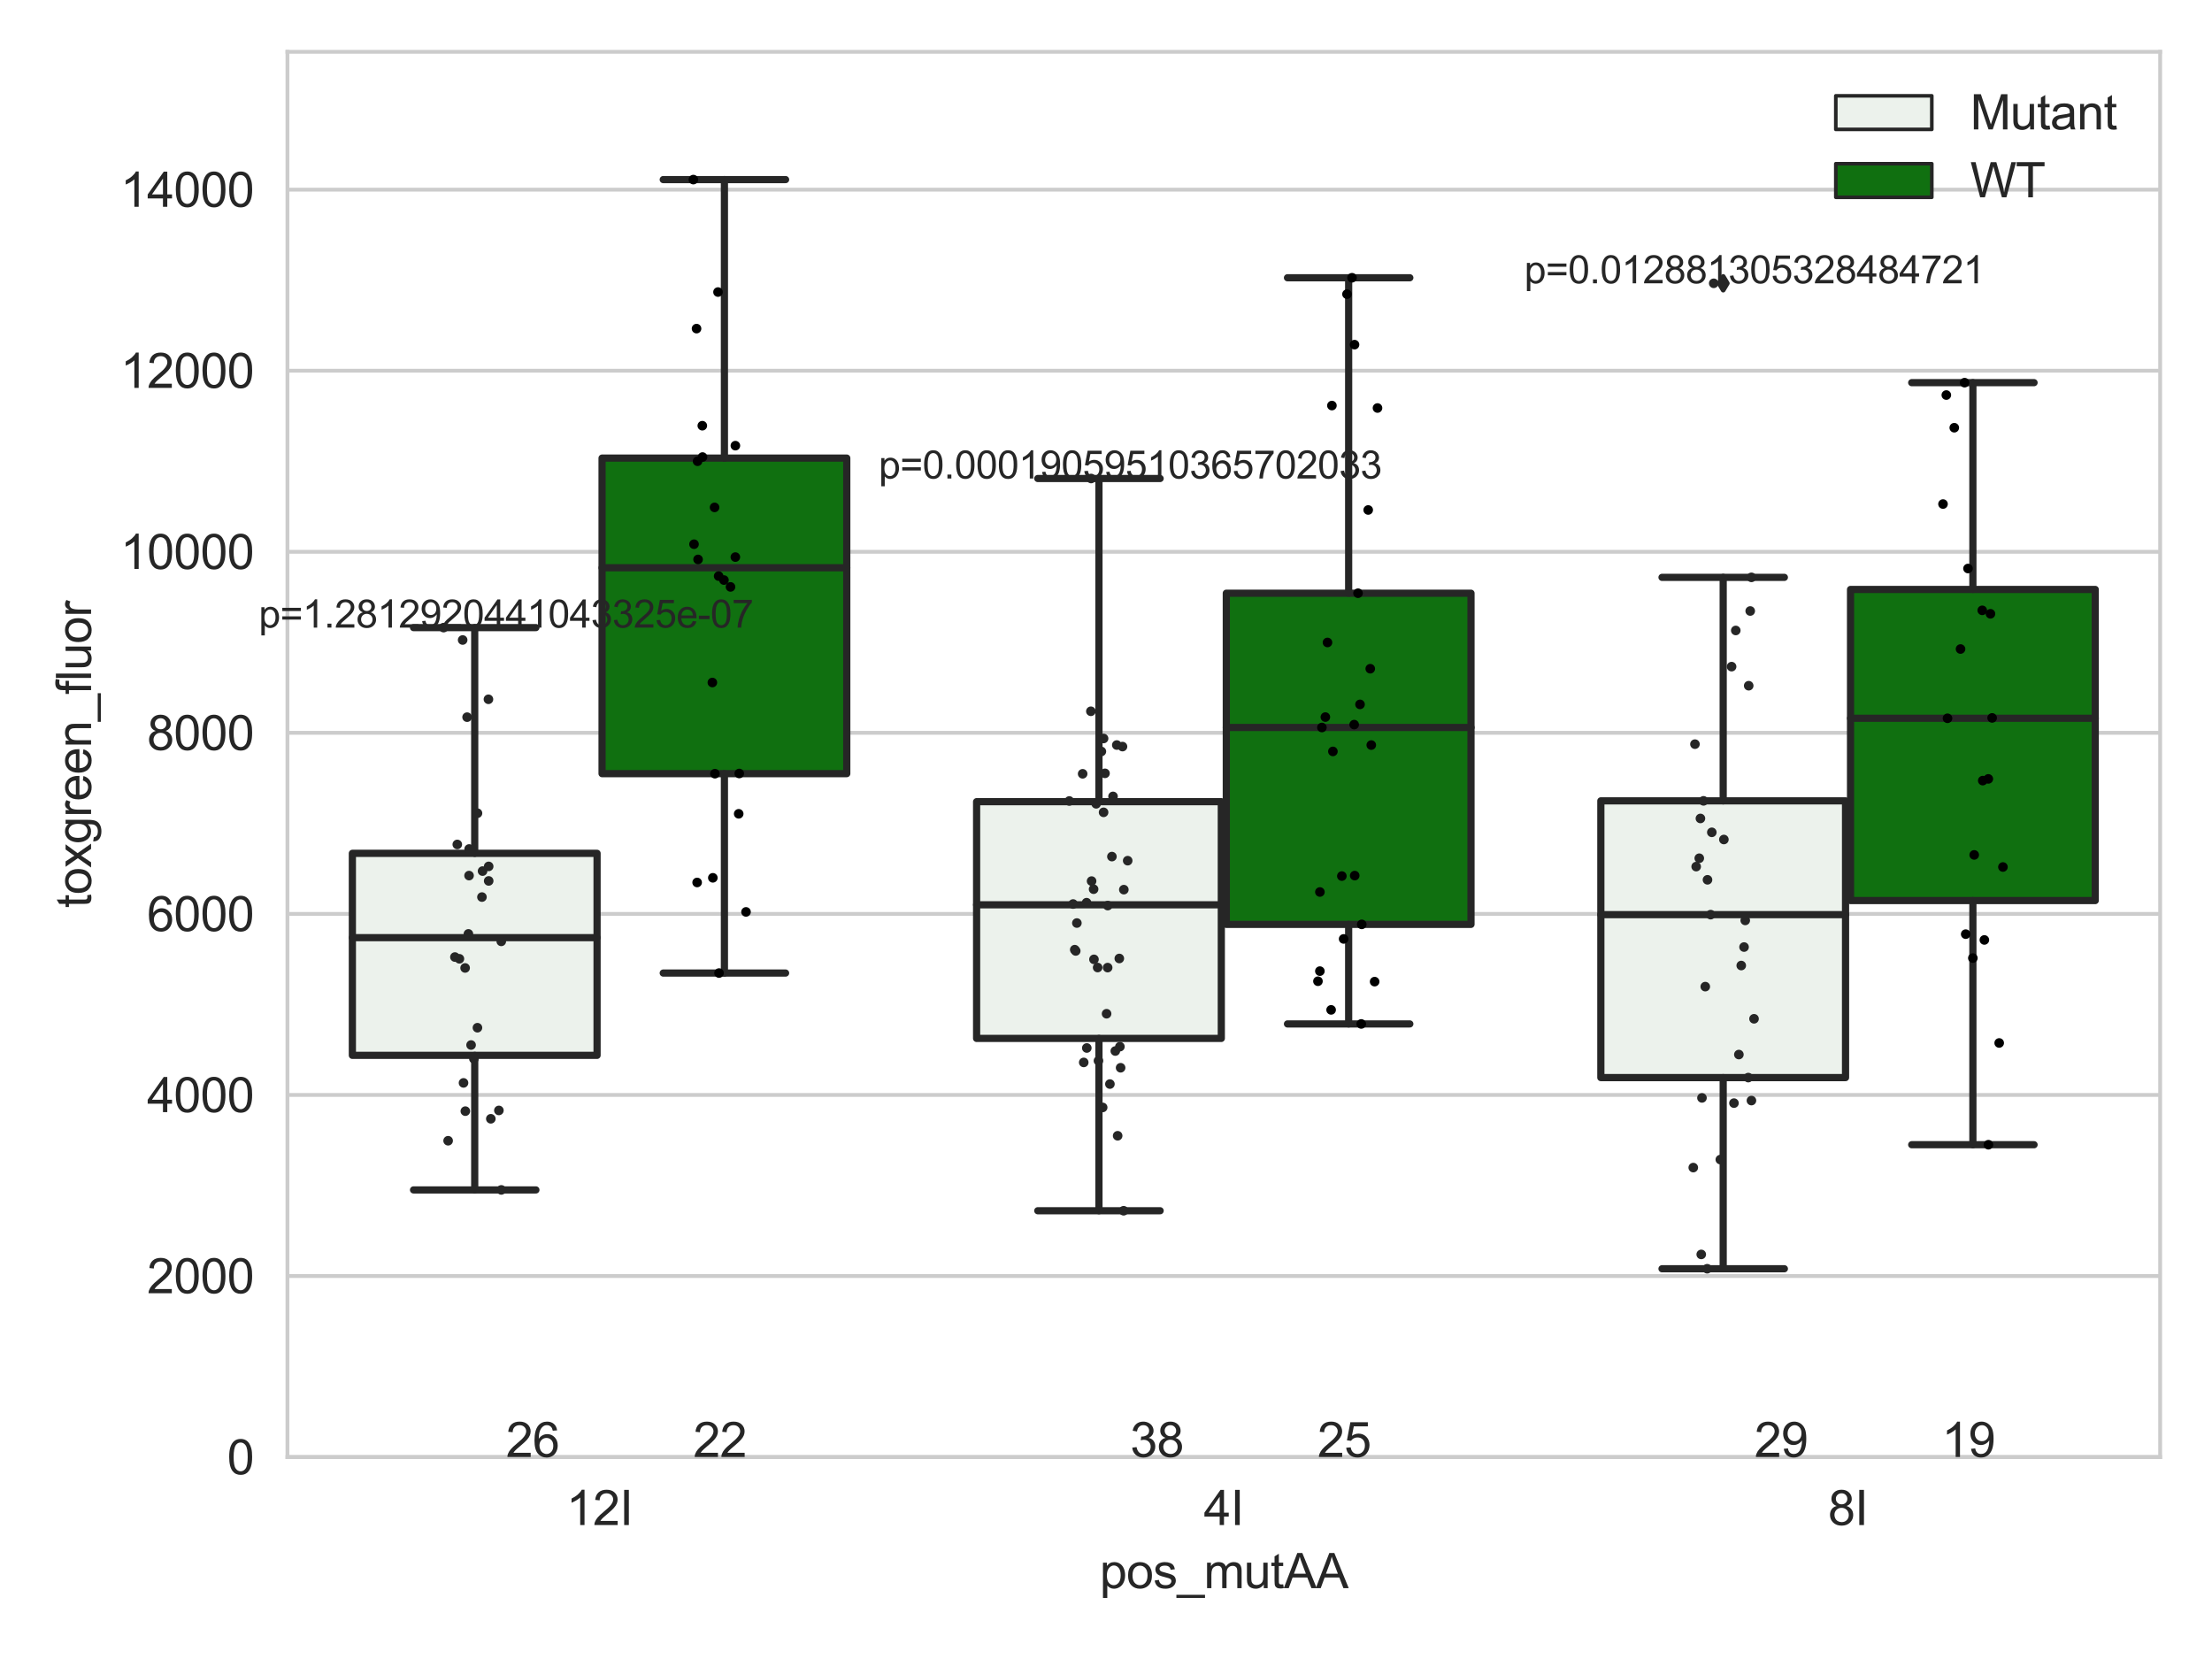 <?xml version="1.0" encoding="utf-8" standalone="no"?>
<!DOCTYPE svg PUBLIC "-//W3C//DTD SVG 1.1//EN"
  "http://www.w3.org/Graphics/SVG/1.1/DTD/svg11.dtd">
<svg xmlns:xlink="http://www.w3.org/1999/xlink" width="460.8pt" height="345.6pt" viewBox="0 0 460.8 345.6" xmlns="http://www.w3.org/2000/svg" version="1.1">
 <defs>
  <style type="text/css">*{stroke-linejoin: round; stroke-linecap: butt}</style>
 </defs>
 <g id="figure_1">
  <g id="patch_1">
   <path d="M 0 345.6 
L 460.8 345.6 
L 460.8 0 
L 0 0 
z
" style="fill: #ffffff"/>
  </g>
  <g id="axes_1">
   <g id="patch_2">
    <path d="M 59.881 303.539 
L 450 303.539 
L 450 10.8 
L 59.881 10.8 
z
" style="fill: #ffffff"/>
   </g>
   <g id="matplotlib.axis_1">
    <g id="xtick_1">
     <g id="text_1">
      <!-- 12I -->
      <g style="fill: #262626" transform="translate(117.951 317.697)scale(0.1 -0.1)">
       <defs>
        <path id="ArialMT-31" d="M 2384 0 
L 1822 0 
L 1822 3584 
Q 1619 3391 1289 3197 
Q 959 3003 697 2906 
L 697 3450 
Q 1169 3672 1522 3987 
Q 1875 4303 2022 4600 
L 2384 4600 
L 2384 0 
z
" transform="scale(0.016)"/>
        <path id="ArialMT-32" d="M 3222 541 
L 3222 0 
L 194 0 
Q 188 203 259 391 
Q 375 700 629 1000 
Q 884 1300 1366 1694 
Q 2113 2306 2375 2664 
Q 2638 3022 2638 3341 
Q 2638 3675 2398 3904 
Q 2159 4134 1775 4134 
Q 1369 4134 1125 3890 
Q 881 3647 878 3216 
L 300 3275 
Q 359 3922 746 4261 
Q 1134 4600 1788 4600 
Q 2447 4600 2831 4234 
Q 3216 3869 3216 3328 
Q 3216 3053 3103 2787 
Q 2991 2522 2730 2228 
Q 2469 1934 1863 1422 
Q 1356 997 1212 845 
Q 1069 694 975 541 
L 3222 541 
z
" transform="scale(0.016)"/>
        <path id="ArialMT-49" d="M 597 0 
L 597 4581 
L 1203 4581 
L 1203 0 
L 597 0 
z
" transform="scale(0.016)"/>
       </defs>
       <use xlink:href="#ArialMT-31"/>
       <use xlink:href="#ArialMT-32" x="55.615"/>
       <use xlink:href="#ArialMT-49" x="111.23"/>
      </g>
     </g>
    </g>
    <g id="xtick_2">
     <g id="text_2">
      <!-- 4I -->
      <g style="fill: #262626" transform="translate(250.771 317.697)scale(0.1 -0.1)">
       <defs>
        <path id="ArialMT-34" d="M 2069 0 
L 2069 1097 
L 81 1097 
L 81 1613 
L 2172 4581 
L 2631 4581 
L 2631 1613 
L 3250 1613 
L 3250 1097 
L 2631 1097 
L 2631 0 
L 2069 0 
z
M 2069 1613 
L 2069 3678 
L 634 1613 
L 2069 1613 
z
" transform="scale(0.016)"/>
       </defs>
       <use xlink:href="#ArialMT-34"/>
       <use xlink:href="#ArialMT-49" x="55.615"/>
      </g>
     </g>
    </g>
    <g id="xtick_3">
     <g id="text_3">
      <!-- 8I -->
      <g style="fill: #262626" transform="translate(380.811 317.697)scale(0.1 -0.1)">
       <defs>
        <path id="ArialMT-38" d="M 1131 2484 
Q 781 2613 612 2850 
Q 444 3088 444 3419 
Q 444 3919 803 4259 
Q 1163 4600 1759 4600 
Q 2359 4600 2725 4251 
Q 3091 3903 3091 3403 
Q 3091 3084 2923 2848 
Q 2756 2613 2416 2484 
Q 2838 2347 3058 2040 
Q 3278 1734 3278 1309 
Q 3278 722 2862 322 
Q 2447 -78 1769 -78 
Q 1091 -78 675 323 
Q 259 725 259 1325 
Q 259 1772 486 2073 
Q 713 2375 1131 2484 
z
M 1019 3438 
Q 1019 3113 1228 2906 
Q 1438 2700 1772 2700 
Q 2097 2700 2305 2904 
Q 2513 3109 2513 3406 
Q 2513 3716 2298 3927 
Q 2084 4138 1766 4138 
Q 1444 4138 1231 3931 
Q 1019 3725 1019 3438 
z
M 838 1322 
Q 838 1081 952 856 
Q 1066 631 1291 507 
Q 1516 384 1775 384 
Q 2178 384 2440 643 
Q 2703 903 2703 1303 
Q 2703 1709 2433 1975 
Q 2163 2241 1756 2241 
Q 1359 2241 1098 1978 
Q 838 1716 838 1322 
z
" transform="scale(0.016)"/>
       </defs>
       <use xlink:href="#ArialMT-38"/>
       <use xlink:href="#ArialMT-49" x="55.615"/>
      </g>
     </g>
    </g>
    <g id="text_4">
     <!-- pos_mutAA -->
     <g style="fill: #262626" transform="translate(229.095 330.842)scale(0.1 -0.1)">
      <defs>
       <path id="ArialMT-70" d="M 422 -1272 
L 422 3319 
L 934 3319 
L 934 2888 
Q 1116 3141 1344 3267 
Q 1572 3394 1897 3394 
Q 2322 3394 2647 3175 
Q 2972 2956 3137 2557 
Q 3303 2159 3303 1684 
Q 3303 1175 3120 767 
Q 2938 359 2589 142 
Q 2241 -75 1856 -75 
Q 1575 -75 1351 44 
Q 1128 163 984 344 
L 984 -1272 
L 422 -1272 
z
M 931 1641 
Q 931 1000 1190 694 
Q 1450 388 1819 388 
Q 2194 388 2461 705 
Q 2728 1022 2728 1688 
Q 2728 2322 2467 2637 
Q 2206 2953 1844 2953 
Q 1484 2953 1207 2617 
Q 931 2281 931 1641 
z
" transform="scale(0.016)"/>
       <path id="ArialMT-6f" d="M 213 1659 
Q 213 2581 725 3025 
Q 1153 3394 1769 3394 
Q 2453 3394 2887 2945 
Q 3322 2497 3322 1706 
Q 3322 1066 3130 698 
Q 2938 331 2570 128 
Q 2203 -75 1769 -75 
Q 1072 -75 642 372 
Q 213 819 213 1659 
z
M 791 1659 
Q 791 1022 1069 705 
Q 1347 388 1769 388 
Q 2188 388 2466 706 
Q 2744 1025 2744 1678 
Q 2744 2294 2464 2611 
Q 2184 2928 1769 2928 
Q 1347 2928 1069 2612 
Q 791 2297 791 1659 
z
" transform="scale(0.016)"/>
       <path id="ArialMT-73" d="M 197 991 
L 753 1078 
Q 800 744 1014 566 
Q 1228 388 1613 388 
Q 2000 388 2187 545 
Q 2375 703 2375 916 
Q 2375 1106 2209 1216 
Q 2094 1291 1634 1406 
Q 1016 1563 777 1677 
Q 538 1791 414 1992 
Q 291 2194 291 2438 
Q 291 2659 392 2848 
Q 494 3038 669 3163 
Q 800 3259 1026 3326 
Q 1253 3394 1513 3394 
Q 1903 3394 2198 3281 
Q 2494 3169 2634 2976 
Q 2775 2784 2828 2463 
L 2278 2388 
Q 2241 2644 2061 2787 
Q 1881 2931 1553 2931 
Q 1166 2931 1000 2803 
Q 834 2675 834 2503 
Q 834 2394 903 2306 
Q 972 2216 1119 2156 
Q 1203 2125 1616 2013 
Q 2213 1853 2448 1751 
Q 2684 1650 2818 1456 
Q 2953 1263 2953 975 
Q 2953 694 2789 445 
Q 2625 197 2315 61 
Q 2006 -75 1616 -75 
Q 969 -75 630 194 
Q 291 463 197 991 
z
" transform="scale(0.016)"/>
       <path id="ArialMT-5f" d="M -97 -1272 
L -97 -866 
L 3631 -866 
L 3631 -1272 
L -97 -1272 
z
" transform="scale(0.016)"/>
       <path id="ArialMT-6d" d="M 422 0 
L 422 3319 
L 925 3319 
L 925 2853 
Q 1081 3097 1340 3245 
Q 1600 3394 1931 3394 
Q 2300 3394 2536 3241 
Q 2772 3088 2869 2813 
Q 3263 3394 3894 3394 
Q 4388 3394 4653 3120 
Q 4919 2847 4919 2278 
L 4919 0 
L 4359 0 
L 4359 2091 
Q 4359 2428 4304 2576 
Q 4250 2725 4106 2815 
Q 3963 2906 3769 2906 
Q 3419 2906 3187 2673 
Q 2956 2441 2956 1928 
L 2956 0 
L 2394 0 
L 2394 2156 
Q 2394 2531 2256 2718 
Q 2119 2906 1806 2906 
Q 1569 2906 1367 2781 
Q 1166 2656 1075 2415 
Q 984 2175 984 1722 
L 984 0 
L 422 0 
z
" transform="scale(0.016)"/>
       <path id="ArialMT-75" d="M 2597 0 
L 2597 488 
Q 2209 -75 1544 -75 
Q 1250 -75 995 37 
Q 741 150 617 320 
Q 494 491 444 738 
Q 409 903 409 1263 
L 409 3319 
L 972 3319 
L 972 1478 
Q 972 1038 1006 884 
Q 1059 663 1231 536 
Q 1403 409 1656 409 
Q 1909 409 2131 539 
Q 2353 669 2445 892 
Q 2538 1116 2538 1541 
L 2538 3319 
L 3100 3319 
L 3100 0 
L 2597 0 
z
" transform="scale(0.016)"/>
       <path id="ArialMT-74" d="M 1650 503 
L 1731 6 
Q 1494 -44 1306 -44 
Q 1000 -44 831 53 
Q 663 150 594 308 
Q 525 466 525 972 
L 525 2881 
L 113 2881 
L 113 3319 
L 525 3319 
L 525 4141 
L 1084 4478 
L 1084 3319 
L 1650 3319 
L 1650 2881 
L 1084 2881 
L 1084 941 
Q 1084 700 1114 631 
Q 1144 563 1211 522 
Q 1278 481 1403 481 
Q 1497 481 1650 503 
z
" transform="scale(0.016)"/>
       <path id="ArialMT-41" d="M -9 0 
L 1750 4581 
L 2403 4581 
L 4278 0 
L 3588 0 
L 3053 1388 
L 1138 1388 
L 634 0 
L -9 0 
z
M 1313 1881 
L 2866 1881 
L 2388 3150 
Q 2169 3728 2063 4100 
Q 1975 3659 1816 3225 
L 1313 1881 
z
" transform="scale(0.016)"/>
      </defs>
      <use xlink:href="#ArialMT-70"/>
      <use xlink:href="#ArialMT-6f" x="55.615"/>
      <use xlink:href="#ArialMT-73" x="111.23"/>
      <use xlink:href="#ArialMT-5f" x="161.23"/>
      <use xlink:href="#ArialMT-6d" x="216.846"/>
      <use xlink:href="#ArialMT-75" x="300.146"/>
      <use xlink:href="#ArialMT-74" x="355.762"/>
      <use xlink:href="#ArialMT-41" x="383.545"/>
      <use xlink:href="#ArialMT-41" x="450.244"/>
     </g>
    </g>
   </g>
   <g id="matplotlib.axis_2">
    <g id="ytick_1">
     <g id="line2d_1">
      <path d="M 59.881 303.539 
L 450 303.539 
" clip-path="url(#p88ddb965b8)" style="fill: none; stroke: #cccccc; stroke-width: 0.8; stroke-linecap: round"/>
     </g>
     <g id="text_5">
      <!-- 0 -->
      <g style="fill: #262626" transform="translate(47.32 307.118)scale(0.1 -0.1)">
       <defs>
        <path id="ArialMT-30" d="M 266 2259 
Q 266 3072 433 3567 
Q 600 4063 929 4331 
Q 1259 4600 1759 4600 
Q 2128 4600 2406 4451 
Q 2684 4303 2865 4023 
Q 3047 3744 3150 3342 
Q 3253 2941 3253 2259 
Q 3253 1453 3087 958 
Q 2922 463 2592 192 
Q 2263 -78 1759 -78 
Q 1097 -78 719 397 
Q 266 969 266 2259 
z
M 844 2259 
Q 844 1131 1108 757 
Q 1372 384 1759 384 
Q 2147 384 2411 759 
Q 2675 1134 2675 2259 
Q 2675 3391 2411 3762 
Q 2147 4134 1753 4134 
Q 1366 4134 1134 3806 
Q 844 3388 844 2259 
z
" transform="scale(0.016)"/>
       </defs>
       <use xlink:href="#ArialMT-30"/>
      </g>
     </g>
    </g>
    <g id="ytick_2">
     <g id="line2d_2">
      <path d="M 59.881 265.82 
L 450 265.82 
" clip-path="url(#p88ddb965b8)" style="fill: none; stroke: #cccccc; stroke-width: 0.8; stroke-linecap: round"/>
     </g>
     <g id="text_6">
      <!-- 2000 -->
      <g style="fill: #262626" transform="translate(30.637 269.399)scale(0.1 -0.1)">
       <use xlink:href="#ArialMT-32"/>
       <use xlink:href="#ArialMT-30" x="55.615"/>
       <use xlink:href="#ArialMT-30" x="111.23"/>
       <use xlink:href="#ArialMT-30" x="166.846"/>
      </g>
     </g>
    </g>
    <g id="ytick_3">
     <g id="line2d_3">
      <path d="M 59.881 228.101 
L 450 228.101 
" clip-path="url(#p88ddb965b8)" style="fill: none; stroke: #cccccc; stroke-width: 0.8; stroke-linecap: round"/>
     </g>
     <g id="text_7">
      <!-- 4000 -->
      <g style="fill: #262626" transform="translate(30.637 231.68)scale(0.1 -0.1)">
       <use xlink:href="#ArialMT-34"/>
       <use xlink:href="#ArialMT-30" x="55.615"/>
       <use xlink:href="#ArialMT-30" x="111.23"/>
       <use xlink:href="#ArialMT-30" x="166.846"/>
      </g>
     </g>
    </g>
    <g id="ytick_4">
     <g id="line2d_4">
      <path d="M 59.881 190.382 
L 450 190.382 
" clip-path="url(#p88ddb965b8)" style="fill: none; stroke: #cccccc; stroke-width: 0.8; stroke-linecap: round"/>
     </g>
     <g id="text_8">
      <!-- 6000 -->
      <g style="fill: #262626" transform="translate(30.637 193.961)scale(0.1 -0.1)">
       <defs>
        <path id="ArialMT-36" d="M 3184 3459 
L 2625 3416 
Q 2550 3747 2413 3897 
Q 2184 4138 1850 4138 
Q 1581 4138 1378 3988 
Q 1113 3794 959 3422 
Q 806 3050 800 2363 
Q 1003 2672 1297 2822 
Q 1591 2972 1913 2972 
Q 2475 2972 2870 2558 
Q 3266 2144 3266 1488 
Q 3266 1056 3080 686 
Q 2894 316 2569 119 
Q 2244 -78 1831 -78 
Q 1128 -78 684 439 
Q 241 956 241 2144 
Q 241 3472 731 4075 
Q 1159 4600 1884 4600 
Q 2425 4600 2770 4297 
Q 3116 3994 3184 3459 
z
M 888 1484 
Q 888 1194 1011 928 
Q 1134 663 1356 523 
Q 1578 384 1822 384 
Q 2178 384 2434 671 
Q 2691 959 2691 1453 
Q 2691 1928 2437 2201 
Q 2184 2475 1800 2475 
Q 1419 2475 1153 2201 
Q 888 1928 888 1484 
z
" transform="scale(0.016)"/>
       </defs>
       <use xlink:href="#ArialMT-36"/>
       <use xlink:href="#ArialMT-30" x="55.615"/>
       <use xlink:href="#ArialMT-30" x="111.23"/>
       <use xlink:href="#ArialMT-30" x="166.846"/>
      </g>
     </g>
    </g>
    <g id="ytick_5">
     <g id="line2d_5">
      <path d="M 59.881 152.663 
L 450 152.663 
" clip-path="url(#p88ddb965b8)" style="fill: none; stroke: #cccccc; stroke-width: 0.8; stroke-linecap: round"/>
     </g>
     <g id="text_9">
      <!-- 8000 -->
      <g style="fill: #262626" transform="translate(30.637 156.242)scale(0.1 -0.1)">
       <use xlink:href="#ArialMT-38"/>
       <use xlink:href="#ArialMT-30" x="55.615"/>
       <use xlink:href="#ArialMT-30" x="111.23"/>
       <use xlink:href="#ArialMT-30" x="166.846"/>
      </g>
     </g>
    </g>
    <g id="ytick_6">
     <g id="line2d_6">
      <path d="M 59.881 114.944 
L 450 114.944 
" clip-path="url(#p88ddb965b8)" style="fill: none; stroke: #cccccc; stroke-width: 0.8; stroke-linecap: round"/>
     </g>
     <g id="text_10">
      <!-- 10000 -->
      <g style="fill: #262626" transform="translate(25.077 118.523)scale(0.1 -0.1)">
       <use xlink:href="#ArialMT-31"/>
       <use xlink:href="#ArialMT-30" x="55.615"/>
       <use xlink:href="#ArialMT-30" x="111.23"/>
       <use xlink:href="#ArialMT-30" x="166.846"/>
       <use xlink:href="#ArialMT-30" x="222.461"/>
      </g>
     </g>
    </g>
    <g id="ytick_7">
     <g id="line2d_7">
      <path d="M 59.881 77.226 
L 450 77.226 
" clip-path="url(#p88ddb965b8)" style="fill: none; stroke: #cccccc; stroke-width: 0.8; stroke-linecap: round"/>
     </g>
     <g id="text_11">
      <!-- 12000 -->
      <g style="fill: #262626" transform="translate(25.077 80.804)scale(0.1 -0.1)">
       <use xlink:href="#ArialMT-31"/>
       <use xlink:href="#ArialMT-32" x="55.615"/>
       <use xlink:href="#ArialMT-30" x="111.23"/>
       <use xlink:href="#ArialMT-30" x="166.846"/>
       <use xlink:href="#ArialMT-30" x="222.461"/>
      </g>
     </g>
    </g>
    <g id="ytick_8">
     <g id="line2d_8">
      <path d="M 59.881 39.507 
L 450 39.507 
" clip-path="url(#p88ddb965b8)" style="fill: none; stroke: #cccccc; stroke-width: 0.8; stroke-linecap: round"/>
     </g>
     <g id="text_12">
      <!-- 14000 -->
      <g style="fill: #262626" transform="translate(25.077 43.086)scale(0.1 -0.1)">
       <use xlink:href="#ArialMT-31"/>
       <use xlink:href="#ArialMT-34" x="55.615"/>
       <use xlink:href="#ArialMT-30" x="111.23"/>
       <use xlink:href="#ArialMT-30" x="166.846"/>
       <use xlink:href="#ArialMT-30" x="222.461"/>
      </g>
     </g>
    </g>
    <g id="text_13">
     <!-- toxgreen_fluor -->
     <g style="fill: #262626" transform="translate(18.972 189.132)rotate(-90)scale(0.1 -0.1)">
      <defs>
       <path id="ArialMT-78" d="M 47 0 
L 1259 1725 
L 138 3319 
L 841 3319 
L 1350 2541 
Q 1494 2319 1581 2169 
Q 1719 2375 1834 2534 
L 2394 3319 
L 3066 3319 
L 1919 1756 
L 3153 0 
L 2463 0 
L 1781 1031 
L 1600 1309 
L 728 0 
L 47 0 
z
" transform="scale(0.016)"/>
       <path id="ArialMT-67" d="M 319 -275 
L 866 -356 
Q 900 -609 1056 -725 
Q 1266 -881 1628 -881 
Q 2019 -881 2231 -725 
Q 2444 -569 2519 -288 
Q 2563 -116 2559 434 
Q 2191 0 1641 0 
Q 956 0 581 494 
Q 206 988 206 1678 
Q 206 2153 378 2554 
Q 550 2956 876 3175 
Q 1203 3394 1644 3394 
Q 2231 3394 2613 2919 
L 2613 3319 
L 3131 3319 
L 3131 450 
Q 3131 -325 2973 -648 
Q 2816 -972 2473 -1159 
Q 2131 -1347 1631 -1347 
Q 1038 -1347 672 -1080 
Q 306 -813 319 -275 
z
M 784 1719 
Q 784 1066 1043 766 
Q 1303 466 1694 466 
Q 2081 466 2343 764 
Q 2606 1063 2606 1700 
Q 2606 2309 2336 2618 
Q 2066 2928 1684 2928 
Q 1309 2928 1046 2623 
Q 784 2319 784 1719 
z
" transform="scale(0.016)"/>
       <path id="ArialMT-72" d="M 416 0 
L 416 3319 
L 922 3319 
L 922 2816 
Q 1116 3169 1280 3281 
Q 1444 3394 1641 3394 
Q 1925 3394 2219 3213 
L 2025 2691 
Q 1819 2813 1613 2813 
Q 1428 2813 1281 2702 
Q 1134 2591 1072 2394 
Q 978 2094 978 1738 
L 978 0 
L 416 0 
z
" transform="scale(0.016)"/>
       <path id="ArialMT-65" d="M 2694 1069 
L 3275 997 
Q 3138 488 2766 206 
Q 2394 -75 1816 -75 
Q 1088 -75 661 373 
Q 234 822 234 1631 
Q 234 2469 665 2931 
Q 1097 3394 1784 3394 
Q 2450 3394 2872 2941 
Q 3294 2488 3294 1666 
Q 3294 1616 3291 1516 
L 816 1516 
Q 847 969 1125 678 
Q 1403 388 1819 388 
Q 2128 388 2347 550 
Q 2566 713 2694 1069 
z
M 847 1978 
L 2700 1978 
Q 2663 2397 2488 2606 
Q 2219 2931 1791 2931 
Q 1403 2931 1139 2672 
Q 875 2413 847 1978 
z
" transform="scale(0.016)"/>
       <path id="ArialMT-6e" d="M 422 0 
L 422 3319 
L 928 3319 
L 928 2847 
Q 1294 3394 1984 3394 
Q 2284 3394 2536 3286 
Q 2788 3178 2913 3003 
Q 3038 2828 3088 2588 
Q 3119 2431 3119 2041 
L 3119 0 
L 2556 0 
L 2556 2019 
Q 2556 2363 2490 2533 
Q 2425 2703 2258 2804 
Q 2091 2906 1866 2906 
Q 1506 2906 1245 2678 
Q 984 2450 984 1813 
L 984 0 
L 422 0 
z
" transform="scale(0.016)"/>
       <path id="ArialMT-66" d="M 556 0 
L 556 2881 
L 59 2881 
L 59 3319 
L 556 3319 
L 556 3672 
Q 556 4006 616 4169 
Q 697 4388 901 4523 
Q 1106 4659 1475 4659 
Q 1713 4659 2000 4603 
L 1916 4113 
Q 1741 4144 1584 4144 
Q 1328 4144 1222 4034 
Q 1116 3925 1116 3625 
L 1116 3319 
L 1763 3319 
L 1763 2881 
L 1116 2881 
L 1116 0 
L 556 0 
z
" transform="scale(0.016)"/>
       <path id="ArialMT-6c" d="M 409 0 
L 409 4581 
L 972 4581 
L 972 0 
L 409 0 
z
" transform="scale(0.016)"/>
      </defs>
      <use xlink:href="#ArialMT-74"/>
      <use xlink:href="#ArialMT-6f" x="27.783"/>
      <use xlink:href="#ArialMT-78" x="83.398"/>
      <use xlink:href="#ArialMT-67" x="133.398"/>
      <use xlink:href="#ArialMT-72" x="189.014"/>
      <use xlink:href="#ArialMT-65" x="222.314"/>
      <use xlink:href="#ArialMT-65" x="277.93"/>
      <use xlink:href="#ArialMT-6e" x="333.545"/>
      <use xlink:href="#ArialMT-5f" x="389.16"/>
      <use xlink:href="#ArialMT-66" x="444.775"/>
      <use xlink:href="#ArialMT-6c" x="472.559"/>
      <use xlink:href="#ArialMT-75" x="494.775"/>
      <use xlink:href="#ArialMT-6f" x="550.391"/>
      <use xlink:href="#ArialMT-72" x="606.006"/>
     </g>
    </g>
   </g>
   <g id="patch_3">
    <path d="M 73.405 219.849 
L 124.381 219.849 
L 124.381 177.764 
L 73.405 177.764 
L 73.405 219.849 
z
" clip-path="url(#p88ddb965b8)" style="fill: #ecf2ec; stroke: #262626; stroke-width: 1.5; stroke-linejoin: miter"/>
   </g>
   <g id="patch_4">
    <path d="M 125.421 161.164 
L 176.397 161.164 
L 176.397 95.43 
L 125.421 95.43 
L 125.421 161.164 
z
" clip-path="url(#p88ddb965b8)" style="fill: #107010; stroke: #262626; stroke-width: 1.5; stroke-linejoin: miter"/>
   </g>
   <g id="patch_5">
    <path d="M 203.445 216.323 
L 254.42 216.323 
L 254.42 167.005 
L 203.445 167.005 
L 203.445 216.323 
z
" clip-path="url(#p88ddb965b8)" style="fill: #ecf2ec; stroke: #262626; stroke-width: 1.5; stroke-linejoin: miter"/>
   </g>
   <g id="patch_6">
    <path d="M 255.461 192.565 
L 306.436 192.565 
L 306.436 123.577 
L 255.461 123.577 
L 255.461 192.565 
z
" clip-path="url(#p88ddb965b8)" style="fill: #107010; stroke: #262626; stroke-width: 1.5; stroke-linejoin: miter"/>
   </g>
   <g id="patch_7">
    <path d="M 333.485 224.483 
L 384.46 224.483 
L 384.46 166.832 
L 333.485 166.832 
L 333.485 224.483 
z
" clip-path="url(#p88ddb965b8)" style="fill: #ecf2ec; stroke: #262626; stroke-width: 1.5; stroke-linejoin: miter"/>
   </g>
   <g id="patch_8">
    <path d="M 385.5 187.606 
L 436.476 187.606 
L 436.476 122.79 
L 385.5 122.79 
L 385.5 187.606 
z
" clip-path="url(#p88ddb965b8)" style="fill: #107010; stroke: #262626; stroke-width: 1.5; stroke-linejoin: miter"/>
   </g>
   <g id="patch_9">
    <path d="M 124.901 303.539 
L 124.901 303.539 
L 124.901 303.539 
L 124.901 303.539 
z
" clip-path="url(#p88ddb965b8)" style="fill: #ecf2ec; stroke: #262626; stroke-width: 0.75; stroke-linejoin: miter"/>
   </g>
   <g id="patch_10">
    <path d="M 124.901 303.539 
L 124.901 303.539 
L 124.901 303.539 
L 124.901 303.539 
z
" clip-path="url(#p88ddb965b8)" style="fill: #107010; stroke: #262626; stroke-width: 0.75; stroke-linejoin: miter"/>
   </g>
   <g id="PathCollection_1"/>
   <g id="PathCollection_2"/>
   <g id="line2d_9">
    <path d="M 98.893 219.849 
L 98.893 247.881 
" clip-path="url(#p88ddb965b8)" style="fill: none; stroke: #262626; stroke-width: 1.5; stroke-linecap: round"/>
   </g>
   <g id="line2d_10">
    <path d="M 98.893 177.764 
L 98.893 130.74 
" clip-path="url(#p88ddb965b8)" style="fill: none; stroke: #262626; stroke-width: 1.5; stroke-linecap: round"/>
   </g>
   <g id="line2d_11">
    <path d="M 86.149 247.881 
L 111.637 247.881 
" clip-path="url(#p88ddb965b8)" style="fill: none; stroke: #262626; stroke-width: 1.5; stroke-linecap: round"/>
   </g>
   <g id="line2d_12">
    <path d="M 86.149 130.74 
L 111.637 130.74 
" clip-path="url(#p88ddb965b8)" style="fill: none; stroke: #262626; stroke-width: 1.5; stroke-linecap: round"/>
   </g>
   <g id="line2d_13"/>
   <g id="line2d_14">
    <path d="M 150.909 161.164 
L 150.909 202.705 
" clip-path="url(#p88ddb965b8)" style="fill: none; stroke: #262626; stroke-width: 1.5; stroke-linecap: round"/>
   </g>
   <g id="line2d_15">
    <path d="M 150.909 95.43 
L 150.909 37.413 
" clip-path="url(#p88ddb965b8)" style="fill: none; stroke: #262626; stroke-width: 1.5; stroke-linecap: round"/>
   </g>
   <g id="line2d_16">
    <path d="M 138.165 202.705 
L 163.653 202.705 
" clip-path="url(#p88ddb965b8)" style="fill: none; stroke: #262626; stroke-width: 1.5; stroke-linecap: round"/>
   </g>
   <g id="line2d_17">
    <path d="M 138.165 37.413 
L 163.653 37.413 
" clip-path="url(#p88ddb965b8)" style="fill: none; stroke: #262626; stroke-width: 1.5; stroke-linecap: round"/>
   </g>
   <g id="line2d_18"/>
   <g id="line2d_19">
    <path d="M 228.933 216.323 
L 228.933 252.22 
" clip-path="url(#p88ddb965b8)" style="fill: none; stroke: #262626; stroke-width: 1.5; stroke-linecap: round"/>
   </g>
   <g id="line2d_20">
    <path d="M 228.933 167.005 
L 228.933 99.681 
" clip-path="url(#p88ddb965b8)" style="fill: none; stroke: #262626; stroke-width: 1.5; stroke-linecap: round"/>
   </g>
   <g id="line2d_21">
    <path d="M 216.189 252.22 
L 241.677 252.22 
" clip-path="url(#p88ddb965b8)" style="fill: none; stroke: #262626; stroke-width: 1.5; stroke-linecap: round"/>
   </g>
   <g id="line2d_22">
    <path d="M 216.189 99.681 
L 241.677 99.681 
" clip-path="url(#p88ddb965b8)" style="fill: none; stroke: #262626; stroke-width: 1.5; stroke-linecap: round"/>
   </g>
   <g id="line2d_23"/>
   <g id="line2d_24">
    <path d="M 280.949 192.565 
L 280.949 213.304 
" clip-path="url(#p88ddb965b8)" style="fill: none; stroke: #262626; stroke-width: 1.5; stroke-linecap: round"/>
   </g>
   <g id="line2d_25">
    <path d="M 280.949 123.577 
L 280.949 57.862 
" clip-path="url(#p88ddb965b8)" style="fill: none; stroke: #262626; stroke-width: 1.5; stroke-linecap: round"/>
   </g>
   <g id="line2d_26">
    <path d="M 268.205 213.304 
L 293.692 213.304 
" clip-path="url(#p88ddb965b8)" style="fill: none; stroke: #262626; stroke-width: 1.5; stroke-linecap: round"/>
   </g>
   <g id="line2d_27">
    <path d="M 268.205 57.862 
L 293.692 57.862 
" clip-path="url(#p88ddb965b8)" style="fill: none; stroke: #262626; stroke-width: 1.5; stroke-linecap: round"/>
   </g>
   <g id="line2d_28"/>
   <g id="line2d_29">
    <path d="M 358.972 224.483 
L 358.972 264.305 
" clip-path="url(#p88ddb965b8)" style="fill: none; stroke: #262626; stroke-width: 1.5; stroke-linecap: round"/>
   </g>
   <g id="line2d_30">
    <path d="M 358.972 166.832 
L 358.972 120.275 
" clip-path="url(#p88ddb965b8)" style="fill: none; stroke: #262626; stroke-width: 1.5; stroke-linecap: round"/>
   </g>
   <g id="line2d_31">
    <path d="M 346.228 264.305 
L 371.716 264.305 
" clip-path="url(#p88ddb965b8)" style="fill: none; stroke: #262626; stroke-width: 1.5; stroke-linecap: round"/>
   </g>
   <g id="line2d_32">
    <path d="M 346.228 120.275 
L 371.716 120.275 
" clip-path="url(#p88ddb965b8)" style="fill: none; stroke: #262626; stroke-width: 1.5; stroke-linecap: round"/>
   </g>
   <g id="line2d_33">
    <defs>
     <path id="m7480a97732" d="M -0 1.414 
L 0.849 0 
L 0 -1.414 
L -0.849 -0 
z
" style="stroke: #262626; stroke-linejoin: miter"/>
    </defs>
    <g clip-path="url(#p88ddb965b8)">
     <use xlink:href="#m7480a97732" x="358.972" y="59.017" style="fill: #262626; stroke: #262626; stroke-linejoin: miter"/>
    </g>
   </g>
   <g id="line2d_34">
    <path d="M 410.988 187.606 
L 410.988 238.466 
" clip-path="url(#p88ddb965b8)" style="fill: none; stroke: #262626; stroke-width: 1.5; stroke-linecap: round"/>
   </g>
   <g id="line2d_35">
    <path d="M 410.988 122.79 
L 410.988 79.714 
" clip-path="url(#p88ddb965b8)" style="fill: none; stroke: #262626; stroke-width: 1.5; stroke-linecap: round"/>
   </g>
   <g id="line2d_36">
    <path d="M 398.244 238.466 
L 423.732 238.466 
" clip-path="url(#p88ddb965b8)" style="fill: none; stroke: #262626; stroke-width: 1.5; stroke-linecap: round"/>
   </g>
   <g id="line2d_37">
    <path d="M 398.244 79.714 
L 423.732 79.714 
" clip-path="url(#p88ddb965b8)" style="fill: none; stroke: #262626; stroke-width: 1.5; stroke-linecap: round"/>
   </g>
   <g id="line2d_38"/>
   <g id="line2d_39">
    <path d="M 73.405 195.326 
L 124.381 195.326 
" clip-path="url(#p88ddb965b8)" style="fill: none; stroke: #262626; stroke-width: 1.5; stroke-linecap: round"/>
   </g>
   <g id="line2d_40">
    <path d="M 125.421 118.276 
L 176.397 118.276 
" clip-path="url(#p88ddb965b8)" style="fill: none; stroke: #262626; stroke-width: 1.5; stroke-linecap: round"/>
   </g>
   <g id="line2d_41">
    <path d="M 203.445 188.485 
L 254.42 188.485 
" clip-path="url(#p88ddb965b8)" style="fill: none; stroke: #262626; stroke-width: 1.5; stroke-linecap: round"/>
   </g>
   <g id="line2d_42">
    <path d="M 255.461 151.552 
L 306.436 151.552 
" clip-path="url(#p88ddb965b8)" style="fill: none; stroke: #262626; stroke-width: 1.5; stroke-linecap: round"/>
   </g>
   <g id="line2d_43">
    <path d="M 333.485 190.537 
L 384.46 190.537 
" clip-path="url(#p88ddb965b8)" style="fill: none; stroke: #262626; stroke-width: 1.5; stroke-linecap: round"/>
   </g>
   <g id="line2d_44">
    <path d="M 385.5 149.633 
L 436.476 149.633 
" clip-path="url(#p88ddb965b8)" style="fill: none; stroke: #262626; stroke-width: 1.5; stroke-linecap: round"/>
   </g>
   <g id="patch_11">
    <path d="M 59.881 303.539 
L 59.881 10.8 
" style="fill: none; stroke: #cccccc; stroke-width: 0.8; stroke-linejoin: miter; stroke-linecap: square"/>
   </g>
   <g id="patch_12">
    <path d="M 450 303.539 
L 450 10.8 
" style="fill: none; stroke: #cccccc; stroke-width: 0.8; stroke-linejoin: miter; stroke-linecap: square"/>
   </g>
   <g id="patch_13">
    <path d="M 59.881 303.539 
L 450 303.539 
" style="fill: none; stroke: #cccccc; stroke-width: 0.8; stroke-linejoin: miter; stroke-linecap: square"/>
   </g>
   <g id="patch_14">
    <path d="M 59.881 10.8 
L 450 10.8 
" style="fill: none; stroke: #cccccc; stroke-width: 0.8; stroke-linejoin: miter; stroke-linecap: square"/>
   </g>
   <g id="PathCollection_3">
    <defs>
     <path id="C0_0_4a317194b9" d="M 0 1 
C 0.265 1 0.52 0.895 0.707 0.707 
C 0.895 0.52 1 0.265 1 -0 
C 1 -0.265 0.895 -0.52 0.707 -0.707 
C 0.52 -0.895 0.265 -1 0 -1 
C -0.265 -1 -0.52 -0.895 -0.707 -0.707 
C -0.895 -0.52 -1 -0.265 -1 0 
C -1 0.265 -0.895 0.52 -0.707 0.707 
C -0.52 0.895 -0.265 1 0 1 
z
"/>
    </defs>
    <g clip-path="url(#p88ddb965b8)">
     <use xlink:href="#C0_0_4a317194b9" x="102.248" y="233.064" style="fill: #262626"/>
    </g>
    <g clip-path="url(#p88ddb965b8)">
     <use xlink:href="#C0_0_4a317194b9" x="97.305" y="149.397" style="fill: #262626"/>
    </g>
    <g clip-path="url(#p88ddb965b8)">
     <use xlink:href="#C0_0_4a317194b9" x="95.7" y="199.734" style="fill: #262626"/>
    </g>
    <g clip-path="url(#p88ddb965b8)">
     <use xlink:href="#C0_0_4a317194b9" x="104.425" y="196.103" style="fill: #262626"/>
    </g>
    <g clip-path="url(#p88ddb965b8)">
     <use xlink:href="#C0_0_4a317194b9" x="98.135" y="217.697" style="fill: #262626"/>
    </g>
    <g clip-path="url(#p88ddb965b8)">
     <use xlink:href="#C0_0_4a317194b9" x="101.802" y="183.511" style="fill: #262626"/>
    </g>
    <g clip-path="url(#p88ddb965b8)">
     <use xlink:href="#C0_0_4a317194b9" x="99.461" y="214.091" style="fill: #262626"/>
    </g>
    <g clip-path="url(#p88ddb965b8)">
     <use xlink:href="#C0_0_4a317194b9" x="101.752" y="145.675" style="fill: #262626"/>
    </g>
    <g clip-path="url(#p88ddb965b8)">
     <use xlink:href="#C0_0_4a317194b9" x="97.713" y="182.4" style="fill: #262626"/>
    </g>
    <g clip-path="url(#p88ddb965b8)">
     <use xlink:href="#C0_0_4a317194b9" x="101.8" y="180.485" style="fill: #262626"/>
    </g>
    <g clip-path="url(#p88ddb965b8)">
     <use xlink:href="#C0_0_4a317194b9" x="99.47" y="169.408" style="fill: #262626"/>
    </g>
    <g clip-path="url(#p88ddb965b8)">
     <use xlink:href="#C0_0_4a317194b9" x="96.56" y="225.586" style="fill: #262626"/>
    </g>
    <g clip-path="url(#p88ddb965b8)">
     <use xlink:href="#C0_0_4a317194b9" x="100.526" y="181.464" style="fill: #262626"/>
    </g>
    <g clip-path="url(#p88ddb965b8)">
     <use xlink:href="#C0_0_4a317194b9" x="97.578" y="194.548" style="fill: #262626"/>
    </g>
    <g clip-path="url(#p88ddb965b8)">
     <use xlink:href="#C0_0_4a317194b9" x="94.769" y="199.369" style="fill: #262626"/>
    </g>
    <g clip-path="url(#p88ddb965b8)">
     <use xlink:href="#C0_0_4a317194b9" x="92.411" y="130.74" style="fill: #262626"/>
    </g>
    <g clip-path="url(#p88ddb965b8)">
     <use xlink:href="#C0_0_4a317194b9" x="96.94" y="231.473" style="fill: #262626"/>
    </g>
    <g clip-path="url(#p88ddb965b8)">
     <use xlink:href="#C0_0_4a317194b9" x="97.733" y="176.857" style="fill: #262626"/>
    </g>
    <g clip-path="url(#p88ddb965b8)">
     <use xlink:href="#C0_0_4a317194b9" x="104.432" y="247.881" style="fill: #262626"/>
    </g>
    <g clip-path="url(#p88ddb965b8)">
     <use xlink:href="#C0_0_4a317194b9" x="96.894" y="201.642" style="fill: #262626"/>
    </g>
    <g clip-path="url(#p88ddb965b8)">
     <use xlink:href="#C0_0_4a317194b9" x="95.264" y="175.915" style="fill: #262626"/>
    </g>
    <g clip-path="url(#p88ddb965b8)">
     <use xlink:href="#C0_0_4a317194b9" x="96.38" y="133.323" style="fill: #262626"/>
    </g>
    <g clip-path="url(#p88ddb965b8)">
     <use xlink:href="#C0_0_4a317194b9" x="100.398" y="186.875" style="fill: #262626"/>
    </g>
    <g clip-path="url(#p88ddb965b8)">
     <use xlink:href="#C0_0_4a317194b9" x="103.926" y="231.323" style="fill: #262626"/>
    </g>
    <g clip-path="url(#p88ddb965b8)">
     <use xlink:href="#C0_0_4a317194b9" x="98.726" y="220.567" style="fill: #262626"/>
    </g>
    <g clip-path="url(#p88ddb965b8)">
     <use xlink:href="#C0_0_4a317194b9" x="93.353" y="237.636" style="fill: #262626"/>
    </g>
   </g>
   <g id="PathCollection_4">
    <defs>
     <path id="C1_0_f0b48ef0bf" d="M 0 1 
C 0.265 1 0.52 0.895 0.707 0.707 
C 0.895 0.52 1 0.265 1 -0 
C 1 -0.265 0.895 -0.52 0.707 -0.707 
C 0.52 -0.895 0.265 -1 0 -1 
C -0.265 -1 -0.52 -0.895 -0.707 -0.707 
C -0.895 -0.52 -1 -0.265 -1 0 
C -1 0.265 -0.895 0.52 -0.707 0.707 
C -0.52 0.895 -0.265 1 0 1 
z
"/>
    </defs>
    <g clip-path="url(#p88ddb965b8)">
     <use xlink:href="#C1_0_f0b48ef0bf" x="153.188" y="116.05"/>
    </g>
    <g clip-path="url(#p88ddb965b8)">
     <use xlink:href="#C1_0_f0b48ef0bf" x="148.858" y="105.7"/>
    </g>
    <g clip-path="url(#p88ddb965b8)">
     <use xlink:href="#C1_0_f0b48ef0bf" x="146.35" y="95.211"/>
    </g>
    <g clip-path="url(#p88ddb965b8)">
     <use xlink:href="#C1_0_f0b48ef0bf" x="152.18" y="122.263"/>
    </g>
    <g clip-path="url(#p88ddb965b8)">
     <use xlink:href="#C1_0_f0b48ef0bf" x="153.194" y="92.838"/>
    </g>
    <g clip-path="url(#p88ddb965b8)">
     <use xlink:href="#C1_0_f0b48ef0bf" x="148.933" y="161.174"/>
    </g>
    <g clip-path="url(#p88ddb965b8)">
     <use xlink:href="#C1_0_f0b48ef0bf" x="148.4" y="142.181"/>
    </g>
    <g clip-path="url(#p88ddb965b8)">
     <use xlink:href="#C1_0_f0b48ef0bf" x="149.708" y="120.011"/>
    </g>
    <g clip-path="url(#p88ddb965b8)">
     <use xlink:href="#C1_0_f0b48ef0bf" x="144.442" y="37.413"/>
    </g>
    <g clip-path="url(#p88ddb965b8)">
     <use xlink:href="#C1_0_f0b48ef0bf" x="148.498" y="182.865"/>
    </g>
    <g clip-path="url(#p88ddb965b8)">
     <use xlink:href="#C1_0_f0b48ef0bf" x="145.226" y="183.835"/>
    </g>
    <g clip-path="url(#p88ddb965b8)">
     <use xlink:href="#C1_0_f0b48ef0bf" x="150.813" y="120.837"/>
    </g>
    <g clip-path="url(#p88ddb965b8)">
     <use xlink:href="#C1_0_f0b48ef0bf" x="149.576" y="60.841"/>
    </g>
    <g clip-path="url(#p88ddb965b8)">
     <use xlink:href="#C1_0_f0b48ef0bf" x="145.316" y="96.085"/>
    </g>
    <g clip-path="url(#p88ddb965b8)">
     <use xlink:href="#C1_0_f0b48ef0bf" x="149.789" y="202.705"/>
    </g>
    <g clip-path="url(#p88ddb965b8)">
     <use xlink:href="#C1_0_f0b48ef0bf" x="155.409" y="189.967"/>
    </g>
    <g clip-path="url(#p88ddb965b8)">
     <use xlink:href="#C1_0_f0b48ef0bf" x="146.304" y="88.68"/>
    </g>
    <g clip-path="url(#p88ddb965b8)">
     <use xlink:href="#C1_0_f0b48ef0bf" x="153.884" y="169.53"/>
    </g>
    <g clip-path="url(#p88ddb965b8)">
     <use xlink:href="#C1_0_f0b48ef0bf" x="145.419" y="116.542"/>
    </g>
    <g clip-path="url(#p88ddb965b8)">
     <use xlink:href="#C1_0_f0b48ef0bf" x="144.578" y="113.368"/>
    </g>
    <g clip-path="url(#p88ddb965b8)">
     <use xlink:href="#C1_0_f0b48ef0bf" x="154.001" y="161.133"/>
    </g>
    <g clip-path="url(#p88ddb965b8)">
     <use xlink:href="#C1_0_f0b48ef0bf" x="145.102" y="68.456"/>
    </g>
   </g>
   <g id="PathCollection_5">
    <defs>
     <path id="C2_0_d8c4e8e72c" d="M 0 1 
C 0.265 1 0.52 0.895 0.707 0.707 
C 0.895 0.52 1 0.265 1 -0 
C 1 -0.265 0.895 -0.52 0.707 -0.707 
C 0.52 -0.895 0.265 -1 0 -1 
C -0.265 -1 -0.52 -0.895 -0.707 -0.707 
C -0.895 -0.52 -1 -0.265 -1 0 
C -1 0.265 -0.895 0.52 -0.707 0.707 
C -0.52 0.895 -0.265 1 0 1 
z
"/>
    </defs>
    <g clip-path="url(#p88ddb965b8)">
     <use xlink:href="#C2_0_d8c4e8e72c" x="230.766" y="188.648" style="fill: #262626"/>
    </g>
    <g clip-path="url(#p88ddb965b8)">
     <use xlink:href="#C2_0_d8c4e8e72c" x="233.173" y="199.669" style="fill: #262626"/>
    </g>
    <g clip-path="url(#p88ddb965b8)">
     <use xlink:href="#C2_0_d8c4e8e72c" x="226.401" y="218.315" style="fill: #262626"/>
    </g>
    <g clip-path="url(#p88ddb965b8)">
     <use xlink:href="#C2_0_d8c4e8e72c" x="228.659" y="201.553" style="fill: #262626"/>
    </g>
    <g clip-path="url(#p88ddb965b8)">
     <use xlink:href="#C2_0_d8c4e8e72c" x="228.352" y="167.445" style="fill: #262626"/>
    </g>
    <g clip-path="url(#p88ddb965b8)">
     <use xlink:href="#C2_0_d8c4e8e72c" x="225.761" y="221.323" style="fill: #262626"/>
    </g>
    <g clip-path="url(#p88ddb965b8)">
     <use xlink:href="#C2_0_d8c4e8e72c" x="232.827" y="236.6" style="fill: #262626"/>
    </g>
    <g clip-path="url(#p88ddb965b8)">
     <use xlink:href="#C2_0_d8c4e8e72c" x="228.831" y="220.98" style="fill: #262626"/>
    </g>
    <g clip-path="url(#p88ddb965b8)">
     <use xlink:href="#C2_0_d8c4e8e72c" x="230.192" y="161.101" style="fill: #262626"/>
    </g>
    <g clip-path="url(#p88ddb965b8)">
     <use xlink:href="#C2_0_d8c4e8e72c" x="229.897" y="169.223" style="fill: #262626"/>
    </g>
    <g clip-path="url(#p88ddb965b8)">
     <use xlink:href="#C2_0_d8c4e8e72c" x="222.757" y="166.859" style="fill: #262626"/>
    </g>
    <g clip-path="url(#p88ddb965b8)">
     <use xlink:href="#C2_0_d8c4e8e72c" x="229.708" y="230.699" style="fill: #262626"/>
    </g>
    <g clip-path="url(#p88ddb965b8)">
     <use xlink:href="#C2_0_d8c4e8e72c" x="233.295" y="218.038" style="fill: #262626"/>
    </g>
    <g clip-path="url(#p88ddb965b8)">
     <use xlink:href="#C2_0_d8c4e8e72c" x="232.339" y="218.948" style="fill: #262626"/>
    </g>
    <g clip-path="url(#p88ddb965b8)">
     <use xlink:href="#C2_0_d8c4e8e72c" x="231.865" y="165.907" style="fill: #262626"/>
    </g>
    <g clip-path="url(#p88ddb965b8)">
     <use xlink:href="#C2_0_d8c4e8e72c" x="234.073" y="252.22" style="fill: #262626"/>
    </g>
    <g clip-path="url(#p88ddb965b8)">
     <use xlink:href="#C2_0_d8c4e8e72c" x="227.302" y="99.681" style="fill: #262626"/>
    </g>
    <g clip-path="url(#p88ddb965b8)">
     <use xlink:href="#C2_0_d8c4e8e72c" x="227.397" y="183.548" style="fill: #262626"/>
    </g>
    <g clip-path="url(#p88ddb965b8)">
     <use xlink:href="#C2_0_d8c4e8e72c" x="230.521" y="211.179" style="fill: #262626"/>
    </g>
    <g clip-path="url(#p88ddb965b8)">
     <use xlink:href="#C2_0_d8c4e8e72c" x="233.444" y="222.433" style="fill: #262626"/>
    </g>
    <g clip-path="url(#p88ddb965b8)">
     <use xlink:href="#C2_0_d8c4e8e72c" x="229.897" y="153.84" style="fill: #262626"/>
    </g>
    <g clip-path="url(#p88ddb965b8)">
     <use xlink:href="#C2_0_d8c4e8e72c" x="231.632" y="178.443" style="fill: #262626"/>
    </g>
    <g clip-path="url(#p88ddb965b8)">
     <use xlink:href="#C2_0_d8c4e8e72c" x="233.835" y="155.527" style="fill: #262626"/>
    </g>
    <g clip-path="url(#p88ddb965b8)">
     <use xlink:href="#C2_0_d8c4e8e72c" x="224.094" y="198.099" style="fill: #262626"/>
    </g>
    <g clip-path="url(#p88ddb965b8)">
     <use xlink:href="#C2_0_d8c4e8e72c" x="231.215" y="225.828" style="fill: #262626"/>
    </g>
    <g clip-path="url(#p88ddb965b8)">
     <use xlink:href="#C2_0_d8c4e8e72c" x="223.89" y="197.832" style="fill: #262626"/>
    </g>
    <g clip-path="url(#p88ddb965b8)">
     <use xlink:href="#C2_0_d8c4e8e72c" x="229.436" y="156.544" style="fill: #262626"/>
    </g>
    <g clip-path="url(#p88ddb965b8)">
     <use xlink:href="#C2_0_d8c4e8e72c" x="227.248" y="148.173" style="fill: #262626"/>
    </g>
    <g clip-path="url(#p88ddb965b8)">
     <use xlink:href="#C2_0_d8c4e8e72c" x="234.918" y="179.296" style="fill: #262626"/>
    </g>
    <g clip-path="url(#p88ddb965b8)">
     <use xlink:href="#C2_0_d8c4e8e72c" x="224.332" y="192.286" style="fill: #262626"/>
    </g>
    <g clip-path="url(#p88ddb965b8)">
     <use xlink:href="#C2_0_d8c4e8e72c" x="225.536" y="161.198" style="fill: #262626"/>
    </g>
    <g clip-path="url(#p88ddb965b8)">
     <use xlink:href="#C2_0_d8c4e8e72c" x="232.651" y="155.203" style="fill: #262626"/>
    </g>
    <g clip-path="url(#p88ddb965b8)">
     <use xlink:href="#C2_0_d8c4e8e72c" x="226.353" y="188.046" style="fill: #262626"/>
    </g>
    <g clip-path="url(#p88ddb965b8)">
     <use xlink:href="#C2_0_d8c4e8e72c" x="230.744" y="201.567" style="fill: #262626"/>
    </g>
    <g clip-path="url(#p88ddb965b8)">
     <use xlink:href="#C2_0_d8c4e8e72c" x="227.894" y="199.851" style="fill: #262626"/>
    </g>
    <g clip-path="url(#p88ddb965b8)">
     <use xlink:href="#C2_0_d8c4e8e72c" x="234.115" y="185.328" style="fill: #262626"/>
    </g>
    <g clip-path="url(#p88ddb965b8)">
     <use xlink:href="#C2_0_d8c4e8e72c" x="223.545" y="188.322" style="fill: #262626"/>
    </g>
    <g clip-path="url(#p88ddb965b8)">
     <use xlink:href="#C2_0_d8c4e8e72c" x="227.818" y="185.233" style="fill: #262626"/>
    </g>
   </g>
   <g id="PathCollection_6">
    <defs>
     <path id="C3_0_4e90f5c8ec" d="M 0 1 
C 0.265 1 0.52 0.895 0.707 0.707 
C 0.895 0.52 1 0.265 1 -0 
C 1 -0.265 0.895 -0.52 0.707 -0.707 
C 0.52 -0.895 0.265 -1 0 -1 
C -0.265 -1 -0.52 -0.895 -0.707 -0.707 
C -0.895 -0.52 -1 -0.265 -1 0 
C -1 0.265 -0.895 0.52 -0.707 0.707 
C -0.52 0.895 -0.265 1 0 1 
z
"/>
    </defs>
    <g clip-path="url(#p88ddb965b8)">
     <use xlink:href="#C3_0_4e90f5c8ec" x="279.532" y="182.501"/>
    </g>
    <g clip-path="url(#p88ddb965b8)">
     <use xlink:href="#C3_0_4e90f5c8ec" x="282.172" y="71.796"/>
    </g>
    <g clip-path="url(#p88ddb965b8)">
     <use xlink:href="#C3_0_4e90f5c8ec" x="276.539" y="133.837"/>
    </g>
    <g clip-path="url(#p88ddb965b8)">
     <use xlink:href="#C3_0_4e90f5c8ec" x="283.676" y="192.565"/>
    </g>
    <g clip-path="url(#p88ddb965b8)">
     <use xlink:href="#C3_0_4e90f5c8ec" x="285.022" y="106.239"/>
    </g>
    <g clip-path="url(#p88ddb965b8)">
     <use xlink:href="#C3_0_4e90f5c8ec" x="281.651" y="57.862"/>
    </g>
    <g clip-path="url(#p88ddb965b8)">
     <use xlink:href="#C3_0_4e90f5c8ec" x="285.45" y="139.307"/>
    </g>
    <g clip-path="url(#p88ddb965b8)">
     <use xlink:href="#C3_0_4e90f5c8ec" x="285.661" y="155.213"/>
    </g>
    <g clip-path="url(#p88ddb965b8)">
     <use xlink:href="#C3_0_4e90f5c8ec" x="286.958" y="84.996"/>
    </g>
    <g clip-path="url(#p88ddb965b8)">
     <use xlink:href="#C3_0_4e90f5c8ec" x="282.904" y="123.577"/>
    </g>
    <g clip-path="url(#p88ddb965b8)">
     <use xlink:href="#C3_0_4e90f5c8ec" x="274.954" y="202.302"/>
    </g>
    <g clip-path="url(#p88ddb965b8)">
     <use xlink:href="#C3_0_4e90f5c8ec" x="283.574" y="213.304"/>
    </g>
    <g clip-path="url(#p88ddb965b8)">
     <use xlink:href="#C3_0_4e90f5c8ec" x="280.603" y="61.278"/>
    </g>
    <g clip-path="url(#p88ddb965b8)">
     <use xlink:href="#C3_0_4e90f5c8ec" x="274.96" y="185.82"/>
    </g>
    <g clip-path="url(#p88ddb965b8)">
     <use xlink:href="#C3_0_4e90f5c8ec" x="282.1" y="150.951"/>
    </g>
    <g clip-path="url(#p88ddb965b8)">
     <use xlink:href="#C3_0_4e90f5c8ec" x="277.295" y="210.375"/>
    </g>
    <g clip-path="url(#p88ddb965b8)">
     <use xlink:href="#C3_0_4e90f5c8ec" x="279.904" y="195.595"/>
    </g>
    <g clip-path="url(#p88ddb965b8)">
     <use xlink:href="#C3_0_4e90f5c8ec" x="275.378" y="151.552"/>
    </g>
    <g clip-path="url(#p88ddb965b8)">
     <use xlink:href="#C3_0_4e90f5c8ec" x="274.554" y="204.407"/>
    </g>
    <g clip-path="url(#p88ddb965b8)">
     <use xlink:href="#C3_0_4e90f5c8ec" x="277.669" y="156.534"/>
    </g>
    <g clip-path="url(#p88ddb965b8)">
     <use xlink:href="#C3_0_4e90f5c8ec" x="283.316" y="146.736"/>
    </g>
    <g clip-path="url(#p88ddb965b8)">
     <use xlink:href="#C3_0_4e90f5c8ec" x="282.212" y="182.403"/>
    </g>
    <g clip-path="url(#p88ddb965b8)">
     <use xlink:href="#C3_0_4e90f5c8ec" x="286.362" y="204.492"/>
    </g>
    <g clip-path="url(#p88ddb965b8)">
     <use xlink:href="#C3_0_4e90f5c8ec" x="276.097" y="149.381"/>
    </g>
    <g clip-path="url(#p88ddb965b8)">
     <use xlink:href="#C3_0_4e90f5c8ec" x="277.461" y="84.485"/>
    </g>
   </g>
   <g id="PathCollection_7">
    <defs>
     <path id="C4_0_4facce6b71" d="M 0 1 
C 0.265 1 0.52 0.895 0.707 0.707 
C 0.895 0.52 1 0.265 1 -0 
C 1 -0.265 0.895 -0.52 0.707 -0.707 
C 0.52 -0.895 0.265 -1 0 -1 
C -0.265 -1 -0.52 -0.895 -0.707 -0.707 
C -0.895 -0.52 -1 -0.265 -1 0 
C -1 0.265 -0.895 0.52 -0.707 0.707 
C -0.52 0.895 -0.265 1 0 1 
z
"/>
    </defs>
    <g clip-path="url(#p88ddb965b8)">
     <use xlink:href="#C4_0_4facce6b71" x="364.857" y="120.275" style="fill: #262626"/>
    </g>
    <g clip-path="url(#p88ddb965b8)">
     <use xlink:href="#C4_0_4facce6b71" x="364.602" y="127.282" style="fill: #262626"/>
    </g>
    <g clip-path="url(#p88ddb965b8)">
     <use xlink:href="#C4_0_4facce6b71" x="364.286" y="142.847" style="fill: #262626"/>
    </g>
    <g clip-path="url(#p88ddb965b8)">
     <use xlink:href="#C4_0_4facce6b71" x="356.999" y="59.017" style="fill: #262626"/>
    </g>
    <g clip-path="url(#p88ddb965b8)">
     <use xlink:href="#C4_0_4facce6b71" x="354.401" y="261.319" style="fill: #262626"/>
    </g>
    <g clip-path="url(#p88ddb965b8)">
     <use xlink:href="#C4_0_4facce6b71" x="363.318" y="197.288" style="fill: #262626"/>
    </g>
    <g clip-path="url(#p88ddb965b8)">
     <use xlink:href="#C4_0_4facce6b71" x="355.641" y="264.305" style="fill: #262626"/>
    </g>
    <g clip-path="url(#p88ddb965b8)">
     <use xlink:href="#C4_0_4facce6b71" x="364.196" y="224.483" style="fill: #262626"/>
    </g>
    <g clip-path="url(#p88ddb965b8)">
     <use xlink:href="#C4_0_4facce6b71" x="364.856" y="229.269" style="fill: #262626"/>
    </g>
    <g clip-path="url(#p88ddb965b8)">
     <use xlink:href="#C4_0_4facce6b71" x="363.567" y="191.739" style="fill: #262626"/>
    </g>
    <g clip-path="url(#p88ddb965b8)">
     <use xlink:href="#C4_0_4facce6b71" x="360.722" y="138.873" style="fill: #262626"/>
    </g>
    <g clip-path="url(#p88ddb965b8)">
     <use xlink:href="#C4_0_4facce6b71" x="365.398" y="212.232" style="fill: #262626"/>
    </g>
    <g clip-path="url(#p88ddb965b8)">
     <use xlink:href="#C4_0_4facce6b71" x="354.552" y="228.711" style="fill: #262626"/>
    </g>
    <g clip-path="url(#p88ddb965b8)">
     <use xlink:href="#C4_0_4facce6b71" x="353.99" y="178.786" style="fill: #262626"/>
    </g>
    <g clip-path="url(#p88ddb965b8)">
     <use xlink:href="#C4_0_4facce6b71" x="354.876" y="166.832" style="fill: #262626"/>
    </g>
    <g clip-path="url(#p88ddb965b8)">
     <use xlink:href="#C4_0_4facce6b71" x="361.593" y="131.337" style="fill: #262626"/>
    </g>
    <g clip-path="url(#p88ddb965b8)">
     <use xlink:href="#C4_0_4facce6b71" x="353.345" y="180.53" style="fill: #262626"/>
    </g>
    <g clip-path="url(#p88ddb965b8)">
     <use xlink:href="#C4_0_4facce6b71" x="355.703" y="183.28" style="fill: #262626"/>
    </g>
    <g clip-path="url(#p88ddb965b8)">
     <use xlink:href="#C4_0_4facce6b71" x="352.741" y="243.23" style="fill: #262626"/>
    </g>
    <g clip-path="url(#p88ddb965b8)">
     <use xlink:href="#C4_0_4facce6b71" x="356.362" y="190.537" style="fill: #262626"/>
    </g>
    <g clip-path="url(#p88ddb965b8)">
     <use xlink:href="#C4_0_4facce6b71" x="359.115" y="174.885" style="fill: #262626"/>
    </g>
    <g clip-path="url(#p88ddb965b8)">
     <use xlink:href="#C4_0_4facce6b71" x="355.24" y="205.531" style="fill: #262626"/>
    </g>
    <g clip-path="url(#p88ddb965b8)">
     <use xlink:href="#C4_0_4facce6b71" x="354.23" y="170.498" style="fill: #262626"/>
    </g>
    <g clip-path="url(#p88ddb965b8)">
     <use xlink:href="#C4_0_4facce6b71" x="358.377" y="241.563" style="fill: #262626"/>
    </g>
    <g clip-path="url(#p88ddb965b8)">
     <use xlink:href="#C4_0_4facce6b71" x="362.734" y="201.138" style="fill: #262626"/>
    </g>
    <g clip-path="url(#p88ddb965b8)">
     <use xlink:href="#C4_0_4facce6b71" x="356.602" y="173.389" style="fill: #262626"/>
    </g>
    <g clip-path="url(#p88ddb965b8)">
     <use xlink:href="#C4_0_4facce6b71" x="362.24" y="219.683" style="fill: #262626"/>
    </g>
    <g clip-path="url(#p88ddb965b8)">
     <use xlink:href="#C4_0_4facce6b71" x="361.217" y="229.798" style="fill: #262626"/>
    </g>
    <g clip-path="url(#p88ddb965b8)">
     <use xlink:href="#C4_0_4facce6b71" x="353.09" y="155.021" style="fill: #262626"/>
    </g>
   </g>
   <g id="PathCollection_8">
    <defs>
     <path id="C5_0_7047775fc8" d="M 0 1 
C 0.265 1 0.52 0.895 0.707 0.707 
C 0.895 0.52 1 0.265 1 -0 
C 1 -0.265 0.895 -0.52 0.707 -0.707 
C 0.52 -0.895 0.265 -1 0 -1 
C -0.265 -1 -0.52 -0.895 -0.707 -0.707 
C -0.895 -0.52 -1 -0.265 -1 0 
C -1 0.265 -0.895 0.52 -0.707 0.707 
C -0.52 0.895 -0.265 1 0 1 
z
"/>
    </defs>
    <g clip-path="url(#p88ddb965b8)">
     <use xlink:href="#C5_0_7047775fc8" x="417.248" y="180.613"/>
    </g>
    <g clip-path="url(#p88ddb965b8)">
     <use xlink:href="#C5_0_7047775fc8" x="413.045" y="162.616"/>
    </g>
    <g clip-path="url(#p88ddb965b8)">
     <use xlink:href="#C5_0_7047775fc8" x="415.001" y="149.554"/>
    </g>
    <g clip-path="url(#p88ddb965b8)">
     <use xlink:href="#C5_0_7047775fc8" x="405.456" y="82.297"/>
    </g>
    <g clip-path="url(#p88ddb965b8)">
     <use xlink:href="#C5_0_7047775fc8" x="413.38" y="195.806"/>
    </g>
    <g clip-path="url(#p88ddb965b8)">
     <use xlink:href="#C5_0_7047775fc8" x="414.224" y="238.466"/>
    </g>
    <g clip-path="url(#p88ddb965b8)">
     <use xlink:href="#C5_0_7047775fc8" x="408.415" y="135.204"/>
    </g>
    <g clip-path="url(#p88ddb965b8)">
     <use xlink:href="#C5_0_7047775fc8" x="416.467" y="217.27"/>
    </g>
    <g clip-path="url(#p88ddb965b8)">
     <use xlink:href="#C5_0_7047775fc8" x="404.764" y="105"/>
    </g>
    <g clip-path="url(#p88ddb965b8)">
     <use xlink:href="#C5_0_7047775fc8" x="405.703" y="149.633"/>
    </g>
    <g clip-path="url(#p88ddb965b8)">
     <use xlink:href="#C5_0_7047775fc8" x="414.204" y="162.258"/>
    </g>
    <g clip-path="url(#p88ddb965b8)">
     <use xlink:href="#C5_0_7047775fc8" x="407.113" y="89.102"/>
    </g>
    <g clip-path="url(#p88ddb965b8)">
     <use xlink:href="#C5_0_7047775fc8" x="409.971" y="118.432"/>
    </g>
    <g clip-path="url(#p88ddb965b8)">
     <use xlink:href="#C5_0_7047775fc8" x="409.26" y="79.714"/>
    </g>
    <g clip-path="url(#p88ddb965b8)">
     <use xlink:href="#C5_0_7047775fc8" x="414.65" y="127.866"/>
    </g>
    <g clip-path="url(#p88ddb965b8)">
     <use xlink:href="#C5_0_7047775fc8" x="412.94" y="127.148"/>
    </g>
    <g clip-path="url(#p88ddb965b8)">
     <use xlink:href="#C5_0_7047775fc8" x="409.494" y="194.6"/>
    </g>
    <g clip-path="url(#p88ddb965b8)">
     <use xlink:href="#C5_0_7047775fc8" x="411.265" y="178.093"/>
    </g>
    <g clip-path="url(#p88ddb965b8)">
     <use xlink:href="#C5_0_7047775fc8" x="410.983" y="199.582"/>
    </g>
   </g>
   <g id="text_14">
    <!-- 26 -->
    <g style="fill: #262626" transform="translate(105.395 303.508)scale(0.1 -0.1)">
     <use xlink:href="#ArialMT-32"/>
     <use xlink:href="#ArialMT-36" x="55.615"/>
    </g>
   </g>
   <g id="text_15">
    <!-- p=1.2812920441043325e-07 -->
    <g style="fill: #262626" transform="translate(53.904 130.739)scale(0.08 -0.08)">
     <defs>
      <path id="ArialMT-3d" d="M 3381 2694 
L 356 2694 
L 356 3219 
L 3381 3219 
L 3381 2694 
z
M 3381 1303 
L 356 1303 
L 356 1828 
L 3381 1828 
L 3381 1303 
z
" transform="scale(0.016)"/>
      <path id="ArialMT-2e" d="M 581 0 
L 581 641 
L 1222 641 
L 1222 0 
L 581 0 
z
" transform="scale(0.016)"/>
      <path id="ArialMT-39" d="M 350 1059 
L 891 1109 
Q 959 728 1153 556 
Q 1347 384 1650 384 
Q 1909 384 2104 503 
Q 2300 622 2425 820 
Q 2550 1019 2634 1356 
Q 2719 1694 2719 2044 
Q 2719 2081 2716 2156 
Q 2547 1888 2255 1720 
Q 1963 1553 1622 1553 
Q 1053 1553 659 1965 
Q 266 2378 266 3053 
Q 266 3750 677 4175 
Q 1088 4600 1706 4600 
Q 2153 4600 2523 4359 
Q 2894 4119 3086 3673 
Q 3278 3228 3278 2384 
Q 3278 1506 3087 986 
Q 2897 466 2520 194 
Q 2144 -78 1638 -78 
Q 1100 -78 759 220 
Q 419 519 350 1059 
z
M 2653 3081 
Q 2653 3566 2395 3850 
Q 2138 4134 1775 4134 
Q 1400 4134 1122 3828 
Q 844 3522 844 3034 
Q 844 2597 1108 2323 
Q 1372 2050 1759 2050 
Q 2150 2050 2401 2323 
Q 2653 2597 2653 3081 
z
" transform="scale(0.016)"/>
      <path id="ArialMT-33" d="M 269 1209 
L 831 1284 
Q 928 806 1161 595 
Q 1394 384 1728 384 
Q 2125 384 2398 659 
Q 2672 934 2672 1341 
Q 2672 1728 2419 1979 
Q 2166 2231 1775 2231 
Q 1616 2231 1378 2169 
L 1441 2663 
Q 1497 2656 1531 2656 
Q 1891 2656 2178 2843 
Q 2466 3031 2466 3422 
Q 2466 3731 2256 3934 
Q 2047 4138 1716 4138 
Q 1388 4138 1169 3931 
Q 950 3725 888 3313 
L 325 3413 
Q 428 3978 793 4289 
Q 1159 4600 1703 4600 
Q 2078 4600 2393 4439 
Q 2709 4278 2876 4000 
Q 3044 3722 3044 3409 
Q 3044 3113 2884 2869 
Q 2725 2625 2413 2481 
Q 2819 2388 3044 2092 
Q 3269 1797 3269 1353 
Q 3269 753 2831 336 
Q 2394 -81 1725 -81 
Q 1122 -81 723 278 
Q 325 638 269 1209 
z
" transform="scale(0.016)"/>
      <path id="ArialMT-35" d="M 266 1200 
L 856 1250 
Q 922 819 1161 601 
Q 1400 384 1738 384 
Q 2144 384 2425 690 
Q 2706 997 2706 1503 
Q 2706 1984 2436 2262 
Q 2166 2541 1728 2541 
Q 1456 2541 1237 2417 
Q 1019 2294 894 2097 
L 366 2166 
L 809 4519 
L 3088 4519 
L 3088 3981 
L 1259 3981 
L 1013 2750 
Q 1425 3038 1878 3038 
Q 2478 3038 2890 2622 
Q 3303 2206 3303 1553 
Q 3303 931 2941 478 
Q 2500 -78 1738 -78 
Q 1113 -78 717 272 
Q 322 622 266 1200 
z
" transform="scale(0.016)"/>
      <path id="ArialMT-2d" d="M 203 1375 
L 203 1941 
L 1931 1941 
L 1931 1375 
L 203 1375 
z
" transform="scale(0.016)"/>
      <path id="ArialMT-37" d="M 303 3981 
L 303 4522 
L 3269 4522 
L 3269 4084 
Q 2831 3619 2401 2847 
Q 1972 2075 1738 1259 
Q 1569 684 1522 0 
L 944 0 
Q 953 541 1156 1306 
Q 1359 2072 1739 2783 
Q 2119 3494 2547 3981 
L 303 3981 
z
" transform="scale(0.016)"/>
     </defs>
     <use xlink:href="#ArialMT-70"/>
     <use xlink:href="#ArialMT-3d" x="55.615"/>
     <use xlink:href="#ArialMT-31" x="114.014"/>
     <use xlink:href="#ArialMT-2e" x="169.629"/>
     <use xlink:href="#ArialMT-32" x="197.412"/>
     <use xlink:href="#ArialMT-38" x="253.027"/>
     <use xlink:href="#ArialMT-31" x="308.643"/>
     <use xlink:href="#ArialMT-32" x="364.258"/>
     <use xlink:href="#ArialMT-39" x="419.873"/>
     <use xlink:href="#ArialMT-32" x="475.488"/>
     <use xlink:href="#ArialMT-30" x="531.104"/>
     <use xlink:href="#ArialMT-34" x="586.719"/>
     <use xlink:href="#ArialMT-34" x="642.334"/>
     <use xlink:href="#ArialMT-31" x="697.949"/>
     <use xlink:href="#ArialMT-30" x="753.564"/>
     <use xlink:href="#ArialMT-34" x="809.18"/>
     <use xlink:href="#ArialMT-33" x="864.795"/>
     <use xlink:href="#ArialMT-33" x="920.41"/>
     <use xlink:href="#ArialMT-32" x="976.025"/>
     <use xlink:href="#ArialMT-35" x="1031.641"/>
     <use xlink:href="#ArialMT-65" x="1087.256"/>
     <use xlink:href="#ArialMT-2d" x="1142.871"/>
     <use xlink:href="#ArialMT-30" x="1176.172"/>
     <use xlink:href="#ArialMT-37" x="1231.787"/>
    </g>
   </g>
   <g id="text_16">
    <!-- 22 -->
    <g style="fill: #262626" transform="translate(144.407 303.508)scale(0.1 -0.1)">
     <use xlink:href="#ArialMT-32"/>
     <use xlink:href="#ArialMT-32" x="55.615"/>
    </g>
   </g>
   <g id="text_17">
    <!-- 38 -->
    <g style="fill: #262626" transform="translate(235.435 303.508)scale(0.1 -0.1)">
     <use xlink:href="#ArialMT-33"/>
     <use xlink:href="#ArialMT-38" x="55.615"/>
    </g>
   </g>
   <g id="text_18">
    <!-- p=0.00019059510365702033 -->
    <g style="fill: #262626" transform="translate(183.051 99.68)scale(0.08 -0.08)">
     <use xlink:href="#ArialMT-70"/>
     <use xlink:href="#ArialMT-3d" x="55.615"/>
     <use xlink:href="#ArialMT-30" x="114.014"/>
     <use xlink:href="#ArialMT-2e" x="169.629"/>
     <use xlink:href="#ArialMT-30" x="197.412"/>
     <use xlink:href="#ArialMT-30" x="253.027"/>
     <use xlink:href="#ArialMT-30" x="308.643"/>
     <use xlink:href="#ArialMT-31" x="364.258"/>
     <use xlink:href="#ArialMT-39" x="419.873"/>
     <use xlink:href="#ArialMT-30" x="475.488"/>
     <use xlink:href="#ArialMT-35" x="531.104"/>
     <use xlink:href="#ArialMT-39" x="586.719"/>
     <use xlink:href="#ArialMT-35" x="642.334"/>
     <use xlink:href="#ArialMT-31" x="697.949"/>
     <use xlink:href="#ArialMT-30" x="753.564"/>
     <use xlink:href="#ArialMT-33" x="809.18"/>
     <use xlink:href="#ArialMT-36" x="864.795"/>
     <use xlink:href="#ArialMT-35" x="920.41"/>
     <use xlink:href="#ArialMT-37" x="976.025"/>
     <use xlink:href="#ArialMT-30" x="1031.641"/>
     <use xlink:href="#ArialMT-32" x="1087.256"/>
     <use xlink:href="#ArialMT-30" x="1142.871"/>
     <use xlink:href="#ArialMT-33" x="1198.486"/>
     <use xlink:href="#ArialMT-33" x="1254.102"/>
    </g>
   </g>
   <g id="text_19">
    <!-- 25 -->
    <g style="fill: #262626" transform="translate(274.447 303.508)scale(0.1 -0.1)">
     <use xlink:href="#ArialMT-32"/>
     <use xlink:href="#ArialMT-35" x="55.615"/>
    </g>
   </g>
   <g id="text_20">
    <!-- 29 -->
    <g style="fill: #262626" transform="translate(365.474 303.508)scale(0.1 -0.1)">
     <use xlink:href="#ArialMT-32"/>
     <use xlink:href="#ArialMT-39" x="55.615"/>
    </g>
   </g>
   <g id="text_21">
    <!-- p=0.012881305328484721 -->
    <g style="fill: #262626" transform="translate(317.539 59.017)scale(0.08 -0.08)">
     <use xlink:href="#ArialMT-70"/>
     <use xlink:href="#ArialMT-3d" x="55.615"/>
     <use xlink:href="#ArialMT-30" x="114.014"/>
     <use xlink:href="#ArialMT-2e" x="169.629"/>
     <use xlink:href="#ArialMT-30" x="197.412"/>
     <use xlink:href="#ArialMT-31" x="253.027"/>
     <use xlink:href="#ArialMT-32" x="308.643"/>
     <use xlink:href="#ArialMT-38" x="364.258"/>
     <use xlink:href="#ArialMT-38" x="419.873"/>
     <use xlink:href="#ArialMT-31" x="475.488"/>
     <use xlink:href="#ArialMT-33" x="531.104"/>
     <use xlink:href="#ArialMT-30" x="586.719"/>
     <use xlink:href="#ArialMT-35" x="642.334"/>
     <use xlink:href="#ArialMT-33" x="697.949"/>
     <use xlink:href="#ArialMT-32" x="753.564"/>
     <use xlink:href="#ArialMT-38" x="809.18"/>
     <use xlink:href="#ArialMT-34" x="864.795"/>
     <use xlink:href="#ArialMT-38" x="920.41"/>
     <use xlink:href="#ArialMT-34" x="976.025"/>
     <use xlink:href="#ArialMT-37" x="1031.641"/>
     <use xlink:href="#ArialMT-32" x="1087.256"/>
     <use xlink:href="#ArialMT-31" x="1142.871"/>
    </g>
   </g>
   <g id="text_22">
    <!-- 19 -->
    <g style="fill: #262626" transform="translate(404.486 303.508)scale(0.1 -0.1)">
     <use xlink:href="#ArialMT-31"/>
     <use xlink:href="#ArialMT-39" x="55.615"/>
    </g>
   </g>
   <g id="legend_1">
    <g id="patch_15">
     <path d="M 382.431 26.958 
L 402.431 26.958 
L 402.431 19.958 
L 382.431 19.958 
z
" style="fill: #ecf2ec; stroke: #262626; stroke-width: 0.75; stroke-linejoin: miter"/>
    </g>
    <g id="text_23">
     <!-- Mutant -->
     <g style="fill: #262626" transform="translate(410.431 26.958)scale(0.1 -0.1)">
      <defs>
       <path id="ArialMT-4d" d="M 475 0 
L 475 4581 
L 1388 4581 
L 2472 1338 
Q 2622 884 2691 659 
Q 2769 909 2934 1394 
L 4031 4581 
L 4847 4581 
L 4847 0 
L 4263 0 
L 4263 3834 
L 2931 0 
L 2384 0 
L 1059 3900 
L 1059 0 
L 475 0 
z
" transform="scale(0.016)"/>
       <path id="ArialMT-61" d="M 2588 409 
Q 2275 144 1986 34 
Q 1697 -75 1366 -75 
Q 819 -75 525 192 
Q 231 459 231 875 
Q 231 1119 342 1320 
Q 453 1522 633 1644 
Q 813 1766 1038 1828 
Q 1203 1872 1538 1913 
Q 2219 1994 2541 2106 
Q 2544 2222 2544 2253 
Q 2544 2597 2384 2738 
Q 2169 2928 1744 2928 
Q 1347 2928 1158 2789 
Q 969 2650 878 2297 
L 328 2372 
Q 403 2725 575 2942 
Q 747 3159 1072 3276 
Q 1397 3394 1825 3394 
Q 2250 3394 2515 3294 
Q 2781 3194 2906 3042 
Q 3031 2891 3081 2659 
Q 3109 2516 3109 2141 
L 3109 1391 
Q 3109 606 3145 398 
Q 3181 191 3288 0 
L 2700 0 
Q 2613 175 2588 409 
z
M 2541 1666 
Q 2234 1541 1622 1453 
Q 1275 1403 1131 1340 
Q 988 1278 909 1158 
Q 831 1038 831 891 
Q 831 666 1001 516 
Q 1172 366 1500 366 
Q 1825 366 2078 508 
Q 2331 650 2450 897 
Q 2541 1088 2541 1459 
L 2541 1666 
z
" transform="scale(0.016)"/>
      </defs>
      <use xlink:href="#ArialMT-4d"/>
      <use xlink:href="#ArialMT-75" x="83.301"/>
      <use xlink:href="#ArialMT-74" x="138.916"/>
      <use xlink:href="#ArialMT-61" x="166.699"/>
      <use xlink:href="#ArialMT-6e" x="222.314"/>
      <use xlink:href="#ArialMT-74" x="277.93"/>
     </g>
    </g>
    <g id="patch_16">
     <path d="M 382.431 41.103 
L 402.431 41.103 
L 402.431 34.103 
L 382.431 34.103 
z
" style="fill: #107010; stroke: #262626; stroke-width: 0.75; stroke-linejoin: miter"/>
    </g>
    <g id="text_24">
     <!-- WT -->
     <g style="fill: #262626" transform="translate(410.431 41.103)scale(0.1 -0.1)">
      <defs>
       <path id="ArialMT-57" d="M 1294 0 
L 78 4581 
L 700 4581 
L 1397 1578 
Q 1509 1106 1591 641 
Q 1766 1375 1797 1488 
L 2669 4581 
L 3400 4581 
L 4056 2263 
Q 4303 1400 4413 641 
Q 4500 1075 4641 1638 
L 5359 4581 
L 5969 4581 
L 4713 0 
L 4128 0 
L 3163 3491 
Q 3041 3928 3019 4028 
Q 2947 3713 2884 3491 
L 1913 0 
L 1294 0 
z
" transform="scale(0.016)"/>
       <path id="ArialMT-54" d="M 1659 0 
L 1659 4041 
L 150 4041 
L 150 4581 
L 3781 4581 
L 3781 4041 
L 2266 4041 
L 2266 0 
L 1659 0 
z
" transform="scale(0.016)"/>
      </defs>
      <use xlink:href="#ArialMT-57"/>
      <use xlink:href="#ArialMT-54" x="94.385"/>
     </g>
    </g>
   </g>
  </g>
 </g>
 <defs>
  <clipPath id="p88ddb965b8">
   <rect x="59.881" y="10.8" width="390.119" height="292.739"/>
  </clipPath>
 </defs>
</svg>

